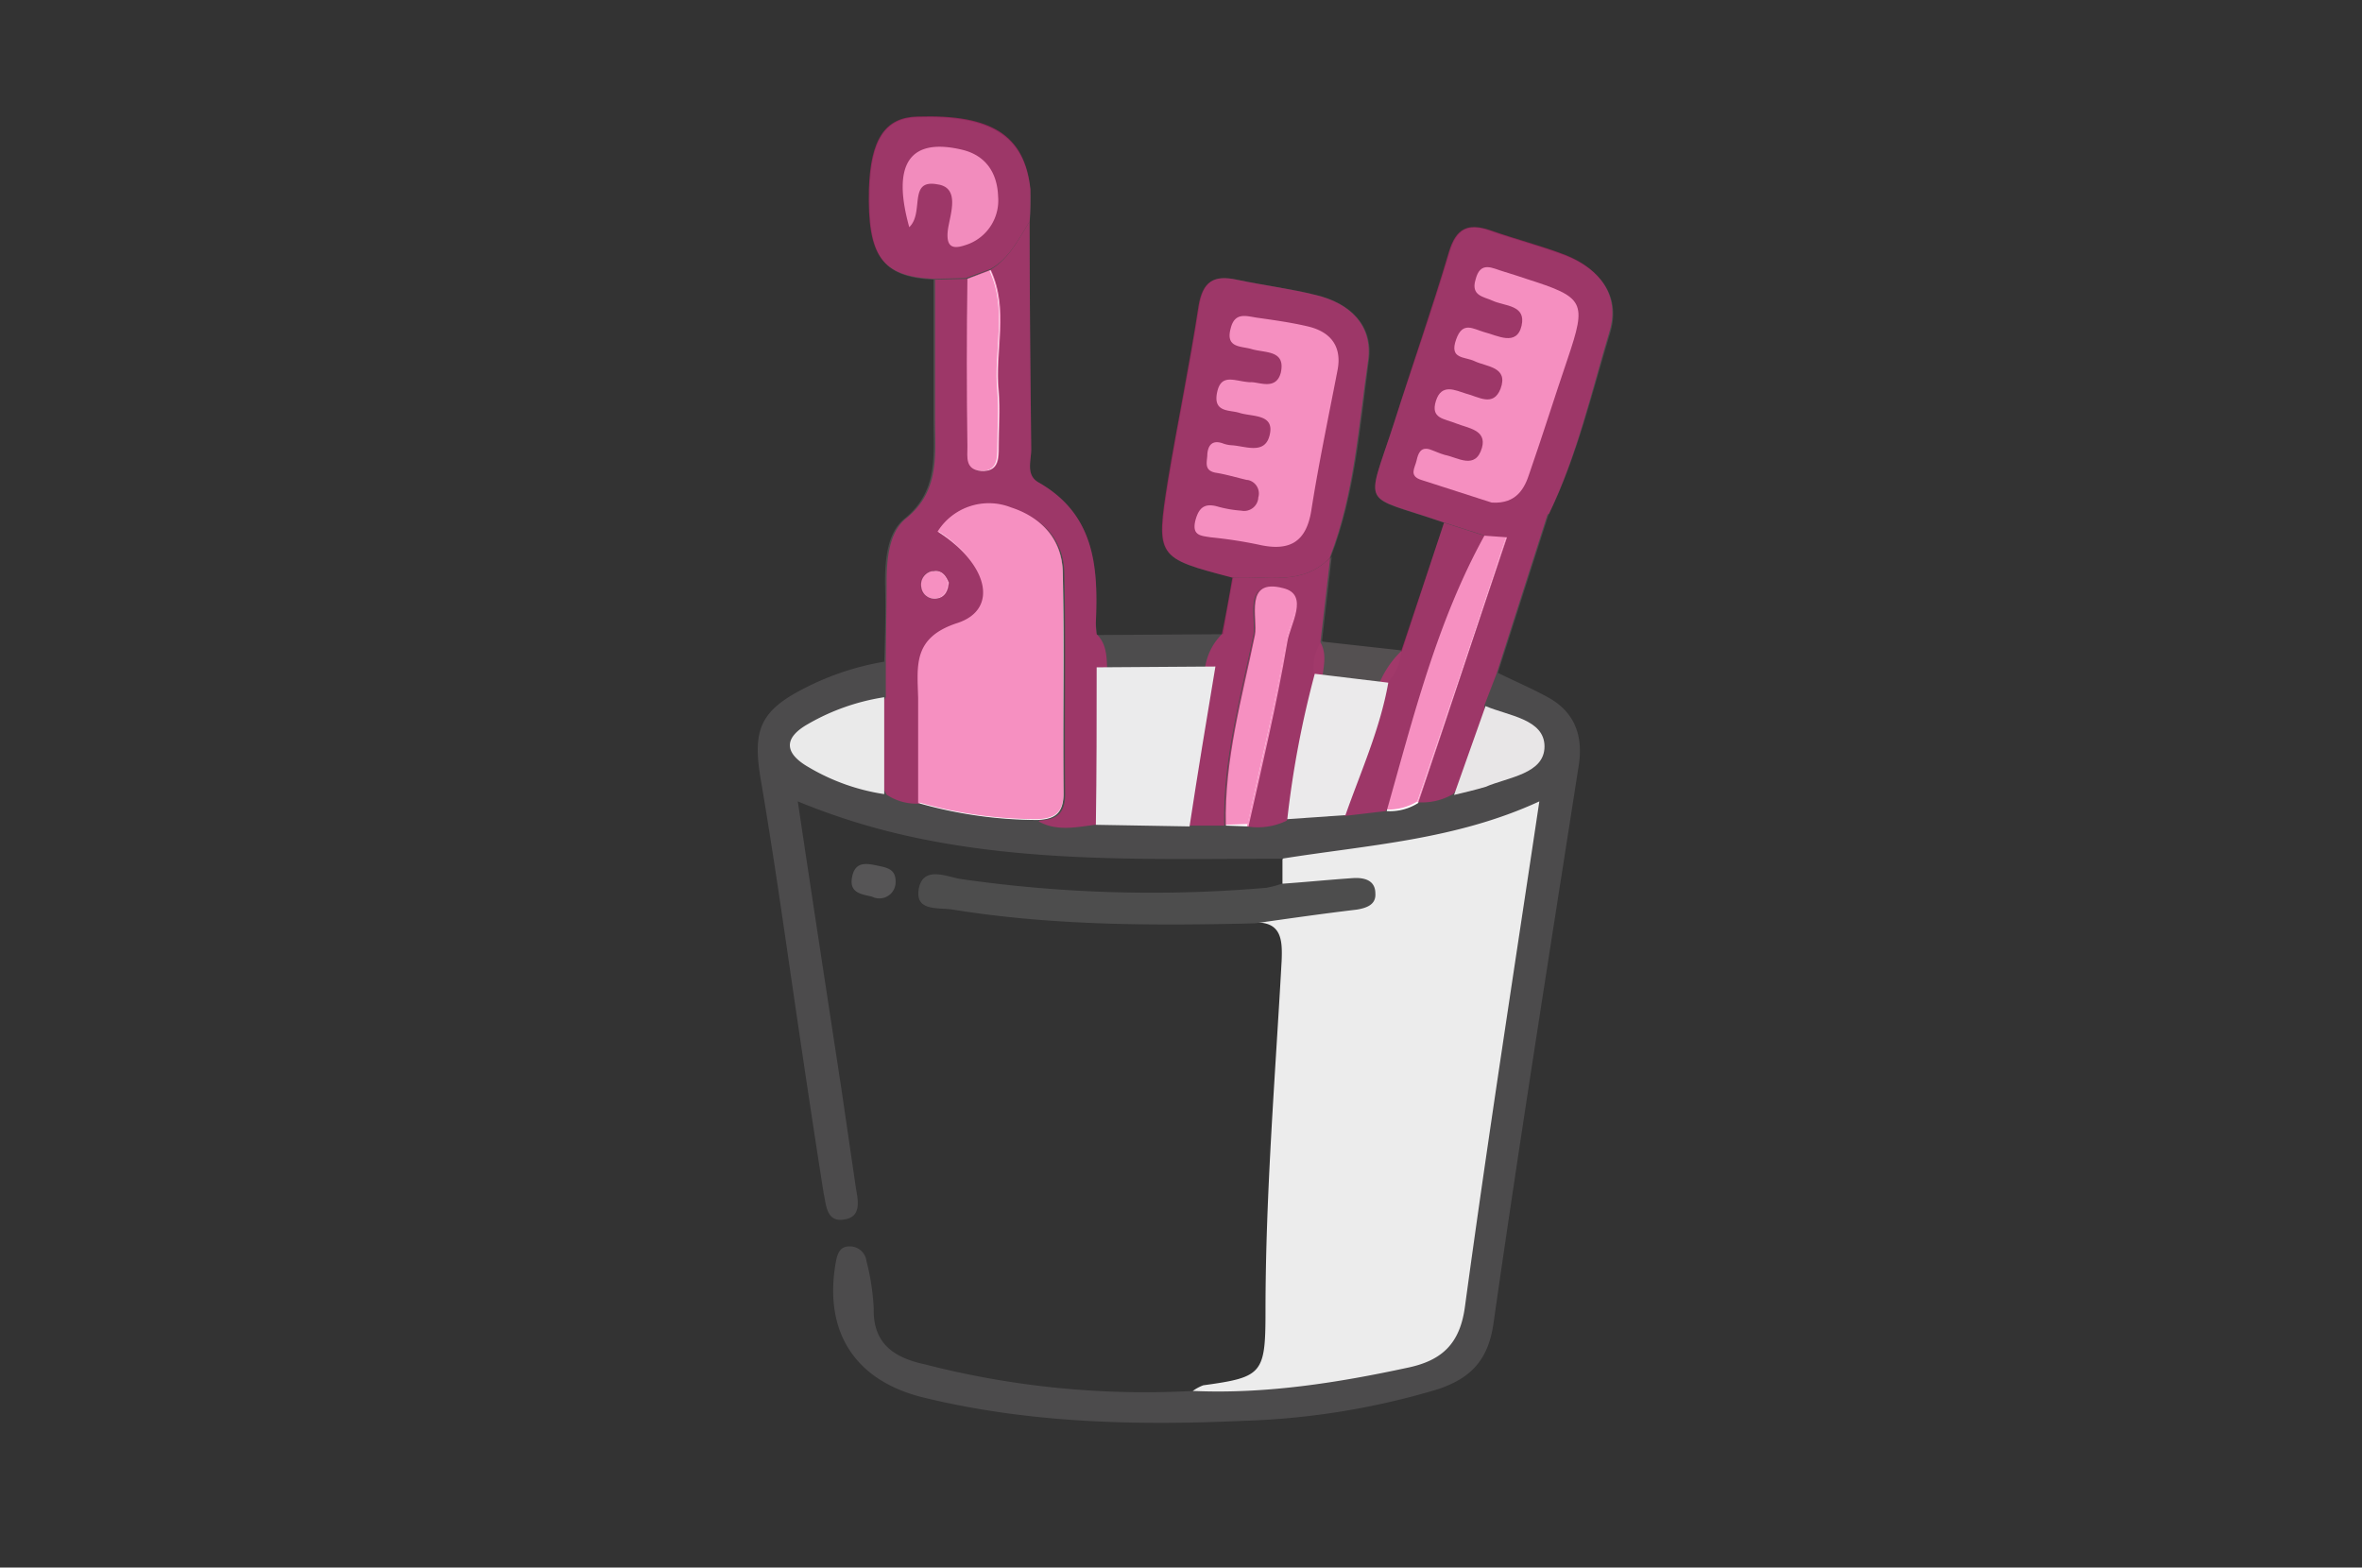 <svg id="Layer_1" data-name="Layer 1" xmlns="http://www.w3.org/2000/svg" viewBox="0 0 292.4 194.1"><rect x="0" y="0" width="292.4" height="194.1" fill="#333333" stroke="none"/><defs><style>.cls-1{fill:#ececec;}.cls-2{fill:#4c4b4c;}.cls-3{fill:#4d4c4c;}.cls-4{fill:#4c4c4c;}.cls-5{fill:#4d4d4d;}.cls-6{fill:#4d4c4d;}.cls-7{fill:#545051;}.cls-8{fill:#565556;}.cls-9{fill:#fff;}.cls-10{fill:#fcfcfc;}.cls-11{fill:#f7f6f6;}.cls-12{opacity:0.5;}.cls-13{fill:#ed2183;}.cls-14{fill:#e8e6e7;}.cls-15{fill:#ebebec;}.cls-16{fill:#eaeaea;}.cls-17{fill:#ebeaeb;}</style></defs><title>7 windows-04-04</title><path class="cls-1" d="M147.66,172.23a5.39,5.39,0,0,1,1.3-.7c7.3-1,7.7-1.4,7.7-9.1,0-14.5,1.2-29,2-43.5.1-2.5,0-4.8-3.3-4.7.7-2.3,2.8-1.9,4.5-2,2.4-.2,4.9-.1,7.8-1.5-3.3-.8-6.5,1-8.9-1.3v-3c1-2.2,3.1-2.3,5.1-2.4a86,86,0,0,0,21.9-4.4c5.3-1.7,6.3-.8,5.6,4.8-2.6,19.3-5.8,38.4-8.6,57.7a9.56,9.56,0,0,1-7.8,8.5,111.27,111.27,0,0,1-20.7,3.1C151.86,173.93,149.46,174.33,147.66,172.23Z"/><path class="cls-2" d="M147.66,172.23c9,.4,17.9-1,26.7-2.9,4.2-.9,6.4-3,7-7.6,2.8-20.6,6-41.1,9.2-62.5-10.4,4.8-21.3,5.4-31.9,7.1-15.8,0-31.6.6-47.1-3a82.89,82.89,0,0,1-12.8-4.1c1.8,12.1,3.6,23.8,5.4,35.6l1.8,12.3c.3,1.7.7,3.7-1.7,3.9-2,.2-2-2-2.3-3.3-1.5-9.5-2.9-19-4.3-28.6-1.1-7.6-2.2-15.1-3.5-22.7-1-6-.1-8.4,5.4-11.2a34,34,0,0,1,9.9-3.3c1.2.9,1.2,2.2.9,3.5-1.7,2.9-5.2,2.5-7.6,4.1-1.1.7-2.6,1.1-2.7,2.6-.1,1.9,1.6,2.3,3,2.8a57.29,57.29,0,0,0,7,2.3,33.38,33.38,0,0,0,4.3,1,138.54,138.54,0,0,0,14.2,2c2.4.8,4.9.4,7.4.6q5.55-.15,11.1,0h7.4a25.18,25.18,0,0,0,5.4-.8c2.1-.2,4.1-.3,6.2-.3,1.8,0,3.4-.8,5.1-.8a30.67,30.67,0,0,0,4.2-.7,26.19,26.19,0,0,0,4-1.1c2.4-.8,4.8-1.5,7-2.4,1.2-.5,2.7-1,2.8-2.5s-1.4-2.1-2.5-2.7a10,10,0,0,1-3.3-2.2c-.2-1.8-.3-3.5,1.9-4.1,2.2,1.1,4.6,2.1,6.7,3.3,3,1.8,4,4.6,3.5,8.1-3.6,23.1-7.3,46.3-10.6,69.4-.7,4.6-3,6.7-6.9,8a93.31,93.31,0,0,1-24,3.9c-13.3.6-26.6.3-39.7-2.9-8.5-2.1-12.3-8.2-10.8-16.7.2-1.1.5-2,1.7-2a2.07,2.07,0,0,1,2.1,1.8,29,29,0,0,1,.9,5.9c-.1,4.4,2.6,6.1,6.3,6.9A109.35,109.35,0,0,0,147.66,172.23Z"/><path class="cls-3" d="M109.46,86.33v-4.2c.1-3.3.2-6.7.1-10,0-2.9.3-6.2,2.4-7.9,4.2-3.4,3.6-7.8,3.6-12.2V34.53c1.2-1.3,2.6-1.2,4-.5,2.2,2.8,1.2,6,1.4,9.1.2,3.8-.1,7.6.6,11.4.7-6.8.5-13.5.5-20.3a8.93,8.93,0,0,1,5.4-6.9c0,9.4.1,18.9.2,28.3,0,1.4-.7,3.2.9,4.1,6.9,3.9,7.4,10.4,7.1,17.3,0,.5.1,1,.1,1.5,1.2,1.3,1.2,2.8,1.2,4.4.3,4.7.1,9.3.1,14,0,1.8,0,3.7-1.4,5.2-2.4.2-4.9.8-7.2-.4.9-1.8,1.8-3.5,1.8-5.6-.1-7.8.2-15.6-.1-23.4-.2-5.2-3.6-8.7-7.8-8.6a3,3,0,0,0-2.7,1c-.8,1.1.4,1.7.9,2.5,3.2,4.9,2.7,8.3-2.2,11.2-2.7,1.6-3.3,3.7-3.4,6.5-.3,4.7,1.3,9.6-1.3,14.1a5.48,5.48,0,0,1-4.1-1.1A12.47,12.47,0,0,1,109.46,86.33Z"/><path class="cls-3" d="M152.66,71.53c-9.4-2.4-9.5-2.4-8-12,1.2-7.2,2.7-14.4,3.8-21.6.5-3.2,1.9-3.9,4.7-3.3,3.3.7,6.6,1.1,9.8,1.9,4.2,1,7.1,3.8,6.5,8.1-1.1,8.2-1.7,16.5-4.7,24.3C161.86,73.23,158.46,73.93,152.66,71.53Z"/><path class="cls-4" d="M178.76,64.73c-10.4-3.6-9.7-1.5-6.2-12.3,2.3-7.1,4.8-14.1,6.9-21.2.9-3,2.4-3.6,5.1-2.6,3.1,1.1,6.3,1.9,9.4,3.1,4.2,1.7,6.7,5,5.4,9.4-2.3,7.6-4.1,15.3-7.6,22.5-1.4,1.7-2.7,3.5-5.1,3.9a7,7,0,0,1-2.9-.1C182.06,66.63,179.86,66.63,178.76,64.73Z"/><path class="cls-3" d="M119.76,34.53l-4.1.1c-6.4-.3-8.2-2.8-8-11.1.2-6.2,1.9-8.9,5.9-9,9.2-.3,13.3,2.4,14,9a26.73,26.73,0,0,1-.1,4c-1.4,2.2-2.5,4.6-4.9,6C122.06,34.83,121.16,35.43,119.76,34.53Z"/><path class="cls-3" d="M152.66,71.53c4.2-.3,8.8,1.2,12.2-2.6-.4,3.5-.8,6.9-1.2,10.4.8,1.6.3,3.2.2,4.8-1.6,5.7-1.3,12-4.4,17.3a7.52,7.52,0,0,1-4.9.7c-1.3-3.9.7-7.5,1.2-11.2.7-5.3,2.6-10.5,2.2-16-3.3,8.8-3.2,18.4-6.2,27.2h-4.4c-1.8-4.2.4-8.1.7-12.1a44.63,44.63,0,0,1,1.3-7.3,7,7,0,0,1,2.1-4.3C151.76,76.23,152.26,73.83,152.66,71.53Z"/><path class="cls-5" d="M158.66,109.43c2.9-.2,5.9-.5,8.8-.7,1.5-.1,2.8.3,2.8,1.9.1,1.4-1.1,1.8-2.3,2-4.2.5-8.4,1.1-12.6,1.7-12.5.3-25,.3-37.4-1.7-1.8-.3-4.8.3-4.2-2.7.6-2.7,3.4-1.4,5.1-1.1a165.53,165.53,0,0,0,37.9,1.1A13.32,13.32,0,0,0,158.66,109.43Z"/><path class="cls-3" d="M178.76,64.73l5,1.6c-3.9,11.4-6.8,23.2-12.1,34.1l-5.1.6c-.7-5.9,2.9-10.7,4.2-16.2a10.71,10.71,0,0,1,2.8-4.2Z"/><path class="cls-3" d="M186.56,66.53l5.2-3-6.4,20-1.5,3.9a15.38,15.38,0,0,1-3.9,11,7.53,7.53,0,0,1-4.4,1,2.39,2.39,0,0,1-.5-2.3c3-9.7,5.9-19.4,9.9-28.7A6,6,0,0,1,186.56,66.53Z"/><path class="cls-6" d="M151.36,78.53c-.3,1.3-.6,2.7-.9,4a17.56,17.56,0,0,1-14.7.1v-4Z"/><path class="cls-7" d="M173.46,80.53a6,6,0,0,1-1.7,4c-3.2,1.5-6.2.7-9.1-1.1a5.69,5.69,0,0,1,.9-4Z"/><path class="cls-8" d="M110.86,109.43a2,2,0,0,1-2.2,1.8,1.85,1.85,0,0,1-.7-.2c-1.2-.3-2.8-.4-2.5-2.3s1.5-1.9,2.9-1.6S111,107.53,110.86,109.43Z"/><path class="cls-9" d="M113.66,99.43v-13c-.1-4-.7-7.5,4.9-9.3,5.1-1.7,3.8-7.3-2.5-11.3a7.49,7.49,0,0,1,9.1-3c3.7,1.2,6.3,3.9,6.4,8,.2,9.1,0,18.3.1,27.4,0,2.5-1.1,3.2-3.2,3.3A54,54,0,0,1,113.66,99.43Z"/><path class="cls-9" d="M186.56,66.53c-3.7,11-7.3,21.9-11,32.9a6.52,6.52,0,0,1-3.9,1c3.3-11.6,6.2-23.4,12.1-34.1Z"/><path class="cls-9" d="M151.76,102.23c-.2-8.1,2-15.8,3.6-23.6.4-2-1.4-7.1,3.5-5.8,3.3.8.8,4.6.5,6.7-1.3,7.7-3.1,15.2-4.8,22.8Z"/><path class="cls-9" d="M119.76,34.53l2.9-1.1c2.3,4.9.5,10,1,15,.2,2.3,0,4.6,0,6.9,0,1.5,0,3.1-2.2,3-2-.2-1.7-1.7-1.7-3C119.66,48.43,119.66,41.43,119.76,34.53Z"/><path class="cls-9" d="M117.46,72.13c-.1,1.3-.7,2-1.8,2a1.62,1.62,0,0,1-1.6-1.4,1.7,1.7,0,0,1,1.3-2h.2C116.66,70.53,117.16,71.43,117.46,72.13Z"/><path class="cls-10" d="M154.76,47.33c1-.1,3.2,1.1,3.8-1.2.6-2.8-1.9-2.4-3.6-2.9-1.3-.4-3.3-.1-2.6-2.6.5-2,1.9-1.5,3.2-1.3,2.1.3,4.3.6,6.4,1.1,2.9.7,4.2,2.6,3.6,5.5-1.1,5.7-2.3,11.4-3.2,17.1-.6,4.1-2.7,5.3-6.6,4.4a55.83,55.83,0,0,0-5.9-.9c-1.2-.2-2.3-.2-1.9-2,.4-1.6,1.1-2.3,2.8-1.8a14.68,14.68,0,0,0,2.9.5,1.76,1.76,0,0,0,2.1-1.5v-.1a1.71,1.71,0,0,0-1.3-2.2h-.1c-1.3-.3-2.6-.7-3.9-.9-1.5-.3-1-1.4-1-2.3.1-1.2.7-1.8,2-1.3a3.55,3.55,0,0,0,1,.2c1.7.1,4.1,1.2,4.7-1.2.7-2.7-2.1-2.3-3.7-2.8-1.2-.4-3.3,0-2.8-2.5S152.86,47.23,154.76,47.33Z"/><path class="cls-10" d="M184.66,62.23l-8.7-2.8c-1.6-.5-.8-1.5-.6-2.4s.5-1.7,1.6-1.4c.6.2,1.2.5,1.9.7,1.6.3,3.8,1.9,4.6-.9.6-2.2-1.7-2.4-3.2-3s-3.2-.6-2.5-2.8,2.4-1.3,3.7-.9c1.6.4,3.4,1.7,4.3-.6,1-2.7-1.7-2.7-3.2-3.4-1.2-.6-3.2-.2-2.3-2.7.8-2.3,2.1-1.3,3.5-.9,1.6.4,4,1.8,4.6-.8s-2.1-2.4-3.6-3.1c-1.1-.5-2.7-.6-2.1-2.6.6-2.4,2.1-1.4,3.5-1,1,.3,1.9.6,2.8.9,7.2,2.3,7.5,2.8,5.1,9.9-1.6,4.7-3.1,9.5-4.7,14.1C188.76,60.43,187.76,62.43,184.66,62.23Z"/><path class="cls-11" d="M112.56,28.13c-2.2-7.9.1-11.1,6.5-9.6,3,.7,4.4,2.9,4.5,5.8a5.79,5.79,0,0,1-3.7,5.9c-1.4.5-2.9.9-2.5-1.9.3-1.9,1.5-5.1-1.3-5.5C112.36,22.13,114.46,26.33,112.56,28.13Z"/><g class="cls-12"><path class="cls-13" d="M135.76,78.53a7.57,7.57,0,0,1-.1-1.5c.3-6.8-.1-13.3-7.1-17.3-1.6-.9-.9-2.7-.9-4.1-.1-9.4-.2-18.8-.2-28.2-1.4,2.2-2.5,4.6-4.9,6,2.2,4.9.5,10,1,15,.2,2.3,0,4.6,0,6.9,0,1.5,0,3.1-2.2,3-2-.1-1.7-1.7-1.7-3,0-6.9,0-13.9.1-20.8l-4,.1V52c0,4.4.6,8.8-3.6,12.2-2.1,1.7-2.4,5-2.4,7.9,0,3.3-.1,6.7-.1,10v4.2a12.16,12.16,0,0,0,.1,12.1,6.69,6.69,0,0,0,4.1,1.1h0v-13c-.1-4-.7-7.5,4.9-9.3,5.1-1.7,3.8-7.3-2.5-11.3a7.49,7.49,0,0,1,9.1-3c3.7,1.2,6.3,3.9,6.4,8,.2,9.1,0,18.3.1,27.4,0,2.5-1.1,3.2-3.2,3.3a.1.1,0,0,1-.1.1c2.3,1.3,4.8.7,7.2.4,1.4-1.5,1.4-3.3,1.4-5.2,0-4.7.2-9.3-.1-14C137,81.33,137,79.73,135.76,78.53Zm-18.4-6.4c-.1,1.3-.7,2-1.8,2a1.62,1.62,0,0,1-1.6-1.4,1.7,1.7,0,0,1,1.3-2h.2C116.56,70.53,117.06,71.33,117.36,72.13Z"/><path class="cls-13" d="M164.56,69.13c0-.1.1-.1.1-.2,3-7.8,3.5-16.1,4.7-24.3.6-4.4-2.3-7.1-6.5-8.1-3.2-.8-6.5-1.2-9.8-1.9-2.8-.6-4.2.2-4.7,3.3-1.1,7.2-2.6,14.4-3.8,21.6-1.5,9.5-1.4,9.5,8,12C156.66,71.23,161.16,72.63,164.56,69.13Z"/><path class="cls-13" d="M199.26,41c1.3-4.4-1.2-7.7-5.4-9.4-3.1-1.2-6.3-2-9.4-3.1-2.7-.9-4.2-.3-5.1,2.7-2.1,7.1-4.6,14.2-6.8,21.2-3.5,10.8-4.2,8.7,6.2,12.3l5,1.6v.1l2.8.2,5.2-3h0C195.26,56.33,197,48.53,199.26,41Z"/><path class="cls-13" d="M122.56,33.33h0c2.4-1.3,3.5-3.7,4.9-5.9h0c.1-1.3.1-2.7.1-4-.7-6.7-4.8-9.3-14-9-4,.1-5.8,2.8-6,9-.2,8.3,1.6,10.8,8,11.1h0l4-.1Z"/><path class="cls-13" d="M164.56,69.13c-3.4,3.5-7.9,2.1-12,2.4-.4,2.3-.8,4.6-1.3,7a7.31,7.31,0,0,0-2.1,4.3,44.63,44.63,0,0,0-1.3,7.3c-.3,4-2.5,8-.7,12.1h4.4c-.2-8.1,2-15.8,3.6-23.6.4-2-1.4-7.1,3.5-5.8,3.3.9.8,4.6.5,6.7-1.3,7.7-3.1,15.2-4.8,22.8a8.21,8.21,0,0,0,4.9-.7c3.2-5.3,2.8-11.6,4.4-17.3.1-1.6.7-3.2-.2-4.8.4-3.5.8-6.9,1.2-10.4C164.76,69,164.66,69,164.56,69.13Z"/><path class="cls-13" d="M183.76,66.33h0l-5-1.6-5.3,15.9a11.91,11.91,0,0,0-2.8,4.2c-1.2,5.4-4.8,10.3-4.2,16.2l5.1-.6C175,88.73,177.86,76.93,183.76,66.33Z"/><path class="cls-13" d="M175.46,99.33a7.53,7.53,0,0,0,4.4-1,15.38,15.38,0,0,0,3.9-11l1.5-3.9,6.4-20h0l-5.2,3C182.86,77.43,179.16,88.43,175.46,99.33Z"/><path class="cls-13" d="M131.66,98.13c-.1-9.1,0-18.3-.1-27.4-.1-4.1-2.7-6.8-6.4-8a7.46,7.46,0,0,0-9.1,3c6.3,4,7.6,9.6,2.5,11.3-5.6,1.8-5,5.3-4.9,9.3v13h0a52.93,52.93,0,0,0,14.8,2.1h0C130.56,101.33,131.66,100.63,131.66,98.13Z"/><path class="cls-13" d="M186.46,66.43l-2.8-.2h0c-5.9,10.7-8.7,22.4-12.1,34h0a6.71,6.71,0,0,0,3.9-1C179.16,88.43,182.86,77.43,186.46,66.43Z"/><path class="cls-13" d="M158.76,72.73c-4.9-1.3-3.1,3.8-3.5,5.8-1.6,7.8-3.8,15.5-3.6,23.6h0l2.8-.1c1.6-7.6,3.5-15.1,4.8-22.8C159.56,77.33,162,73.63,158.76,72.73Z"/><path class="cls-13" d="M119.66,34.53c0,6.9-.1,13.9-.1,20.8,0,1.3-.3,2.9,1.7,3,2.2.1,2.2-1.5,2.2-3,0-2.3.2-4.6,0-6.9-.5-5,1.3-10.1-1-15h0Z"/><path class="cls-13" d="M115.46,70.73h-.2a1.7,1.7,0,0,0-1.3,2,1.62,1.62,0,0,0,1.6,1.4c1.1,0,1.7-.7,1.8-2C117.06,71.33,116.56,70.53,115.46,70.73Z"/></g><path class="cls-14" d="M180,98.43c1.3-3.7,2.6-7.3,3.9-11,2.8,1.2,7.3,1.6,7.3,5s-4.5,3.8-7.3,5C182.56,97.83,181.26,98.13,180,98.43Z"/><path class="cls-15" d="M135.76,82.63l14.7-.1c-1.1,6.6-2.2,13.2-3.2,19.8l-11.6-.2C135.76,95.53,135.76,89.13,135.76,82.63Z"/><path class="cls-16" d="M109.46,86.33v12a25.9,25.9,0,0,1-9.3-3.3c-3-1.7-3.3-3.6-.1-5.4A27.09,27.09,0,0,1,109.46,86.33Z"/><path class="cls-17" d="M162.76,83.43l9.1,1.1c-1,5.7-3.4,11-5.3,16.4l-7.2.5A121.56,121.56,0,0,1,162.76,83.43Z"/></svg>